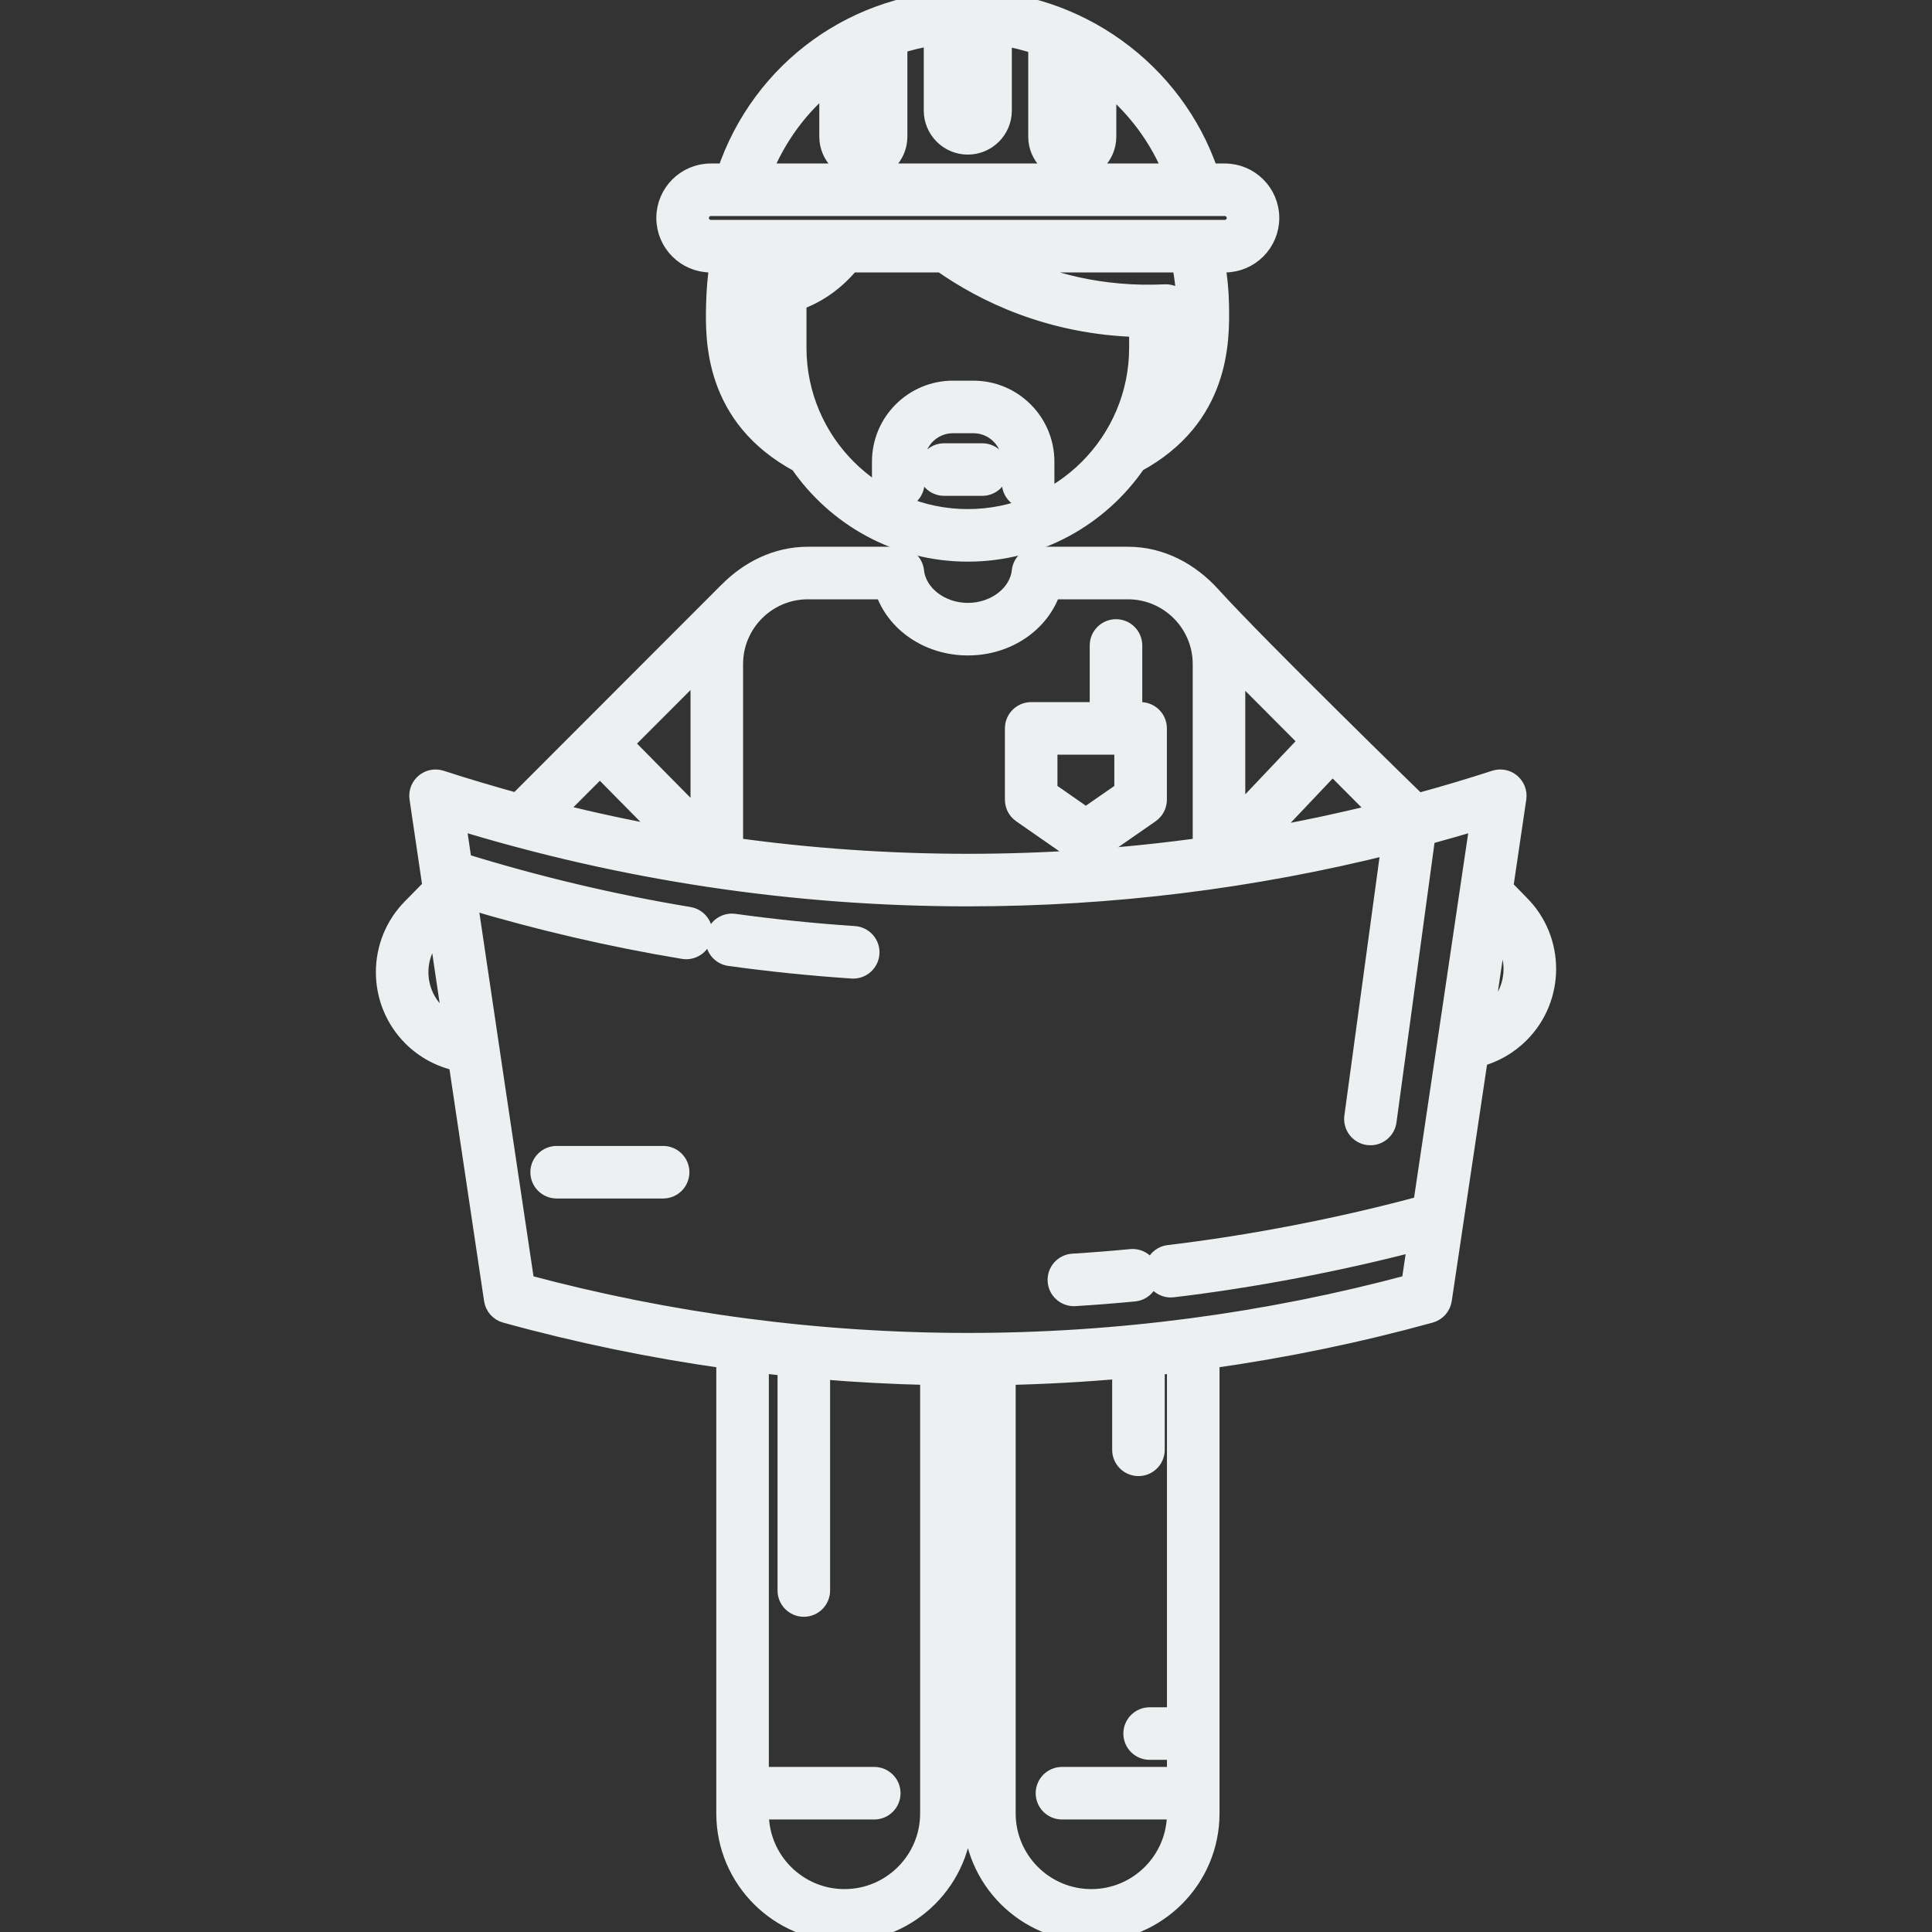 <!DOCTYPE svg PUBLIC "-//W3C//DTD SVG 1.1//EN" "http://www.w3.org/Graphics/SVG/1.1/DTD/svg11.dtd">
<!-- Uploaded to: SVG Repo, www.svgrepo.com, Transformed by: SVG Repo Mixer Tools -->
<svg fill="#ECF0F1" height="800px" width="800px" version="1.1" id="Capa_1" xmlns="http://www.w3.org/2000/svg" xmlns:xlink="http://www.w3.org/1999/xlink" viewBox="0 0 494.062 494.062" xml:space="preserve" stroke="#ECF0F1" stroke-width="4.941">
<rect x="0" y="0" width="494.062" height="494.062" fill="#333333" stroke="none"/>
<g id="SVGRepo_bgCarrier" stroke-width="0"/>
<g id="SVGRepo_tracerCarrier" stroke-linecap="round" stroke-linejoin="round"/>
<g id="SVGRepo_iconCarrier"> <g> <path d="M181.773,67.205h2.178c-0.521,3.484-0.846,7.143-0.924,10.968c-0.175,8.546-0.566,28.432,21.36,40.203 c9.417,13.744,25.223,22.781,43.105,22.781c17.904,0,33.728-9.059,43.141-22.831c21.57-11.645,21.315-31.433,21.198-39.945 c-0.052-3.791-0.413-7.53-1.064-11.176h2.444c6.321,0,11.463-5.143,11.463-11.464c0-6.321-5.143-11.463-11.463-11.463h-4.08 C300.292,18.105,275.237,0,247.456,0c-28.197,0-52.747,17.719-61.674,44.278h-4.009c-6.321,0-11.463,5.142-11.463,11.463 C170.31,62.062,175.453,67.205,181.773,67.205z M191.526,78.346c0.081-3.927,0.42-7.659,1.009-11.142h12.188 c-2.513,1.485-5.251,2.382-8.202,2.671c-2.336,0.229-4.044,2.309-3.816,4.645c0.157,1.598,1.185,2.894,2.564,3.485v10.927 c0,4.034,0.475,7.957,1.345,11.73C192.089,93.896,191.368,86.08,191.526,78.346z M247.493,132.657 c-24.11,0-43.725-19.615-43.725-43.725V76.944c5.196-1.774,9.841-5.065,13.701-9.739h23.395 c10.642,7.492,27.619,15.95,50.354,16.519v5.209C291.218,113.042,271.603,132.657,247.493,132.657z M303.333,78.497 c0.074,5.445,0.186,13.993-4.878,21.811c0.818-3.664,1.263-7.468,1.263-11.375v-5.59c1.624-0.66,2.74-2.274,2.652-4.124 c-0.112-2.344-2.089-4.157-4.447-4.043c-16.517,0.782-30.017-3.057-40.295-7.971h44.483 C302.863,70.863,303.28,74.645,303.333,78.497z M273.916,15.157c0.196,0.104,0.389,0.214,0.583,0.32v19.475 c0,0.161-0.131,0.292-0.292,0.292c-0.161,0-0.292-0.131-0.292-0.292V15.157z M247.785,8.507v19.767 c0,0.161-0.131,0.292-0.292,0.292c-0.161,0-0.291-0.131-0.291-0.292V8.505c0.085,0,0.169-0.005,0.255-0.005 C247.566,8.5,247.675,8.506,247.785,8.507z M220.486,15.267c0.195-0.105,0.387-0.214,0.583-0.317v20.003 c0,0.161-0.13,0.292-0.291,0.292c-0.161,0-0.292-0.131-0.292-0.292V15.267z M211.986,20.888v14.064 c0,4.848,3.944,8.792,8.792,8.792c4.847,0,8.791-3.944,8.791-8.792v-23.6c2.95-0.971,6.002-1.701,9.132-2.181v19.101 c0,4.848,3.944,8.792,8.791,8.792c4.848,0,8.792-3.944,8.792-8.792V9.211c3.121,0.502,6.175,1.259,9.132,2.262v23.48 c0,4.848,3.944,8.792,8.792,8.792c4.848,0,8.792-3.944,8.792-8.792V21.16c7.476,6.034,13.448,13.945,17.089,23.118H194.816 C198.498,34.903,204.473,26.919,211.986,20.888z M181.773,52.778h131.439c1.634,0,2.963,1.329,2.963,2.963 c0,1.634-1.329,2.964-2.963,2.964H181.773c-1.634,0-2.963-1.33-2.963-2.964C178.81,54.107,180.14,52.778,181.773,52.778z"/> <path d="M248.934,99.816h-5.244c-10.055,0-18.235,8.18-18.235,18.235v5.419c0,2.347,1.903,4.25,4.25,4.25 c2.347,0,4.25-1.903,4.25-4.25v-5.419c0-5.368,4.367-9.735,9.735-9.735h5.244c5.368,0,9.734,4.367,9.734,9.735v5.419 c0,2.347,1.903,4.25,4.25,4.25c2.347,0,4.25-1.903,4.25-4.25v-5.419C267.168,107.997,258.989,99.816,248.934,99.816z"/> <path d="M251.184,115.829h-9.743c-2.347,0-4.25,1.903-4.25,4.25c0,2.347,1.903,4.25,4.25,4.25h9.743c2.347,0,4.25-1.903,4.25-4.25 C255.434,117.731,253.531,115.829,251.184,115.829z"/> <path d="M388.679,231.313l-4.195-4.302c1.132-7.66,2.26-15.301,3.379-22.896c0.214-1.455-0.338-2.917-1.462-3.866 c-1.123-0.949-2.657-1.249-4.056-0.795c-6.563,2.133-13.17,4.087-19.808,5.902c0,0-40.276-39.182-52.858-53.044 c-5.334-5.876-12.697-10.024-21.235-10.024h-23.019c-2.171,0-3.994,1.637-4.226,3.796c-0.637,5.922-6.646,10.561-13.681,10.561 c-7.035,0-13.044-4.639-13.681-10.561c-0.232-2.159-2.054-3.796-4.226-3.796h-23.019c-8.027,0-15.053,3.651-20.298,8.952 c-0.029,0.029-0.065,0.048-0.095,0.078c-13.485,13.491-53.928,53.977-53.928,53.977c-6.562-1.798-13.092-3.733-19.58-5.84 c-1.397-0.453-2.933-0.154-4.056,0.795c-1.123,0.949-1.676,2.411-1.462,3.866c1.114,7.557,2.236,15.158,3.362,22.776l-5.12,5.21 c-9.1,9.101-9.1,23.909,0,33.01c3.212,3.212,7.309,5.398,11.723,6.325c3.013,20.263,6.051,40.616,9.097,60.937 c0.249,1.662,1.454,3.02,3.074,3.467c18.524,5.107,37.344,8.989,56.334,11.656v116.252c0,16.715,13.599,30.314,30.314,30.314 c16.715,0,30.314-13.599,30.314-30.314V354.847h2.495v108.901c0,16.715,13.599,30.314,30.313,30.314 c16.715,0,30.314-13.599,30.314-30.314V347.497c18.99-2.667,37.811-6.55,56.335-11.656c1.62-0.447,2.825-1.806,3.074-3.467 c3.102-20.696,6.193-41.411,9.257-62.016c3.997-1.042,7.626-3.116,10.584-6.072C397.743,255.185,397.743,240.376,388.679,231.313z M340.754,195.538l12.263,12.306c-9.918,2.474-19.906,4.606-29.958,6.373L340.754,195.538z M315.98,209.331v-38.654l18.771,18.837 L315.98,209.331z M226.199,150.788c2.739,8.404,11.27,14.357,21.319,14.357c10.05,0,18.581-5.954,21.319-14.357h19.606 c10.497,0,19.036,8.54,19.036,19.037v46.851c-19.822,2.749-39.844,4.133-59.962,4.133c-20.118,0-40.141-1.384-59.962-4.134v-46.85 c0-10.497,8.54-19.037,19.037-19.037H226.199z M179.056,210.041l-19.633-19.897l19.633-19.651V210.041z M153.414,196.157 l17.673,17.91c-9.827-1.749-19.594-3.855-29.293-6.28L153.414,196.157z M111.426,259.101c-5.787-5.787-5.787-15.203,0.026-21.016 l0.642-0.653c1.214,8.2,2.435,16.431,3.659,24.677C114.163,261.384,112.703,260.378,111.426,259.101z M215.957,485.562 c-12.028,0-21.814-9.786-21.814-21.814v-0.929h29.43c2.347,0,4.25-1.903,4.25-4.25c0-2.347-1.903-4.25-4.25-4.25h-29.43V348.612 c2.386,0.289,4.774,0.556,7.165,0.806v57.316c0,2.347,1.903,4.25,4.25,4.25c2.347,0,4.25-1.903,4.25-4.25V350.23 c9.297,0.791,18.623,1.28,27.963,1.484v112.034C237.77,475.776,227.985,485.562,215.957,485.562z M300.893,439.065h-6.901 c-2.347,0-4.25,1.903-4.25,4.25c0,2.347,1.903,4.25,4.25,4.25h6.901v6.754h-29.321c-2.347,0-4.25,1.903-4.25,4.25 c0,2.347,1.903,4.25,4.25,4.25h29.321v0.929c0,12.028-9.786,21.814-21.814,21.814c-12.028,0-21.814-9.786-21.814-21.814V351.715 c9.894-0.217,19.771-0.763,29.616-1.638v20.677c0,2.347,1.903,4.25,4.25,4.25s4.25-1.903,4.25-4.25v-21.518 c1.838-0.199,3.676-0.402,5.511-0.624V439.065z M247.518,343.335c-38.256,0-76.356-5.034-113.288-14.964 c-4.932-32.916-9.841-65.898-14.651-98.424c18.079,5.427,36.62,9.744,55.207,12.824c0.235,0.039,0.469,0.058,0.7,0.058 c2.041,0,3.843-1.475,4.188-3.556c0.384-2.315-1.183-4.504-3.498-4.888c-19.544-3.239-39.037-7.868-57.973-13.744 c-0.544-3.686-1.089-7.372-1.63-11.043c42.457,13.082,86.474,19.711,130.945,19.711c36.579,0,72.848-4.495,108.197-13.367 l-9.476,69.638c-0.316,2.326,1.313,4.468,3.638,4.785c0.195,0.026,0.388,0.039,0.579,0.039c2.093,0,3.916-1.546,4.206-3.677 l9.95-73.12c4.634-1.265,9.253-2.591,13.852-4.008c-4.785,32.445-9.694,65.51-14.646,98.646 c-20.717,5.622-43.698,10.09-64.917,12.607c-2.331,0.276-3.996,2.39-3.72,4.721c0.256,2.161,2.091,3.75,4.215,3.75 c0.167,0,0.336-0.01,0.506-0.03c20.398-2.418,42.396-6.608,62.546-11.885c-0.547,3.655-1.094,7.31-1.641,10.965 C323.874,338.301,285.774,343.335,247.518,343.335z M382.632,258.274c-0.944,0.943-2,1.737-3.133,2.386 c1.145-7.706,2.285-15.397,3.419-23.059C388.402,243.411,388.316,252.59,382.632,258.274z"/> <path d="M261.271,207.99l13.979,9.725c0.729,0.507,1.578,0.761,2.427,0.761c0.848,0,1.695-0.253,2.424-0.759l14.006-9.725 c1.144-0.795,1.826-2.099,1.826-3.491v-18.233c0-2.347-1.903-4.25-4.25-4.25h-2.044v-16.954c0-2.347-1.903-4.25-4.25-4.25 c-2.347,0-4.25,1.903-4.25,4.25v16.954h-17.44c-2.347,0-4.25,1.903-4.25,4.25v18.233 C259.448,205.893,260.129,207.196,261.271,207.99z M267.948,190.518h19.484v11.76l-9.753,6.772l-9.731-6.769V190.518z"/> <path d="M289.23,321.888c-4.929,0.474-9.932,0.868-14.872,1.172c-2.343,0.145-4.125,2.161-3.981,4.503 c0.139,2.254,2.01,3.989,4.238,3.989c0.088,0,0.176-0.003,0.265-0.008c5.036-0.311,10.137-0.712,15.162-1.195 c2.337-0.225,4.049-2.3,3.824-4.637C293.643,323.376,291.573,321.667,289.23,321.888z"/> <path d="M218.472,239.289c-10.234-0.683-20.572-1.741-30.727-3.145c-2.329-0.323-4.471,1.302-4.793,3.627 c-0.322,2.325,1.303,4.471,3.628,4.793c10.353,1.432,20.893,2.511,31.327,3.207c0.096,0.006,0.192,0.009,0.287,0.009 c2.218,0,4.087-1.722,4.236-3.967C222.586,241.471,220.814,239.445,218.472,239.289z"/> <path d="M169.578,295.517H142.35c-2.347,0-4.25,1.903-4.25,4.25s1.903,4.25,4.25,4.25h27.228c2.347,0,4.25-1.903,4.25-4.25 S171.925,295.517,169.578,295.517z"/> </g> </g>
</svg>